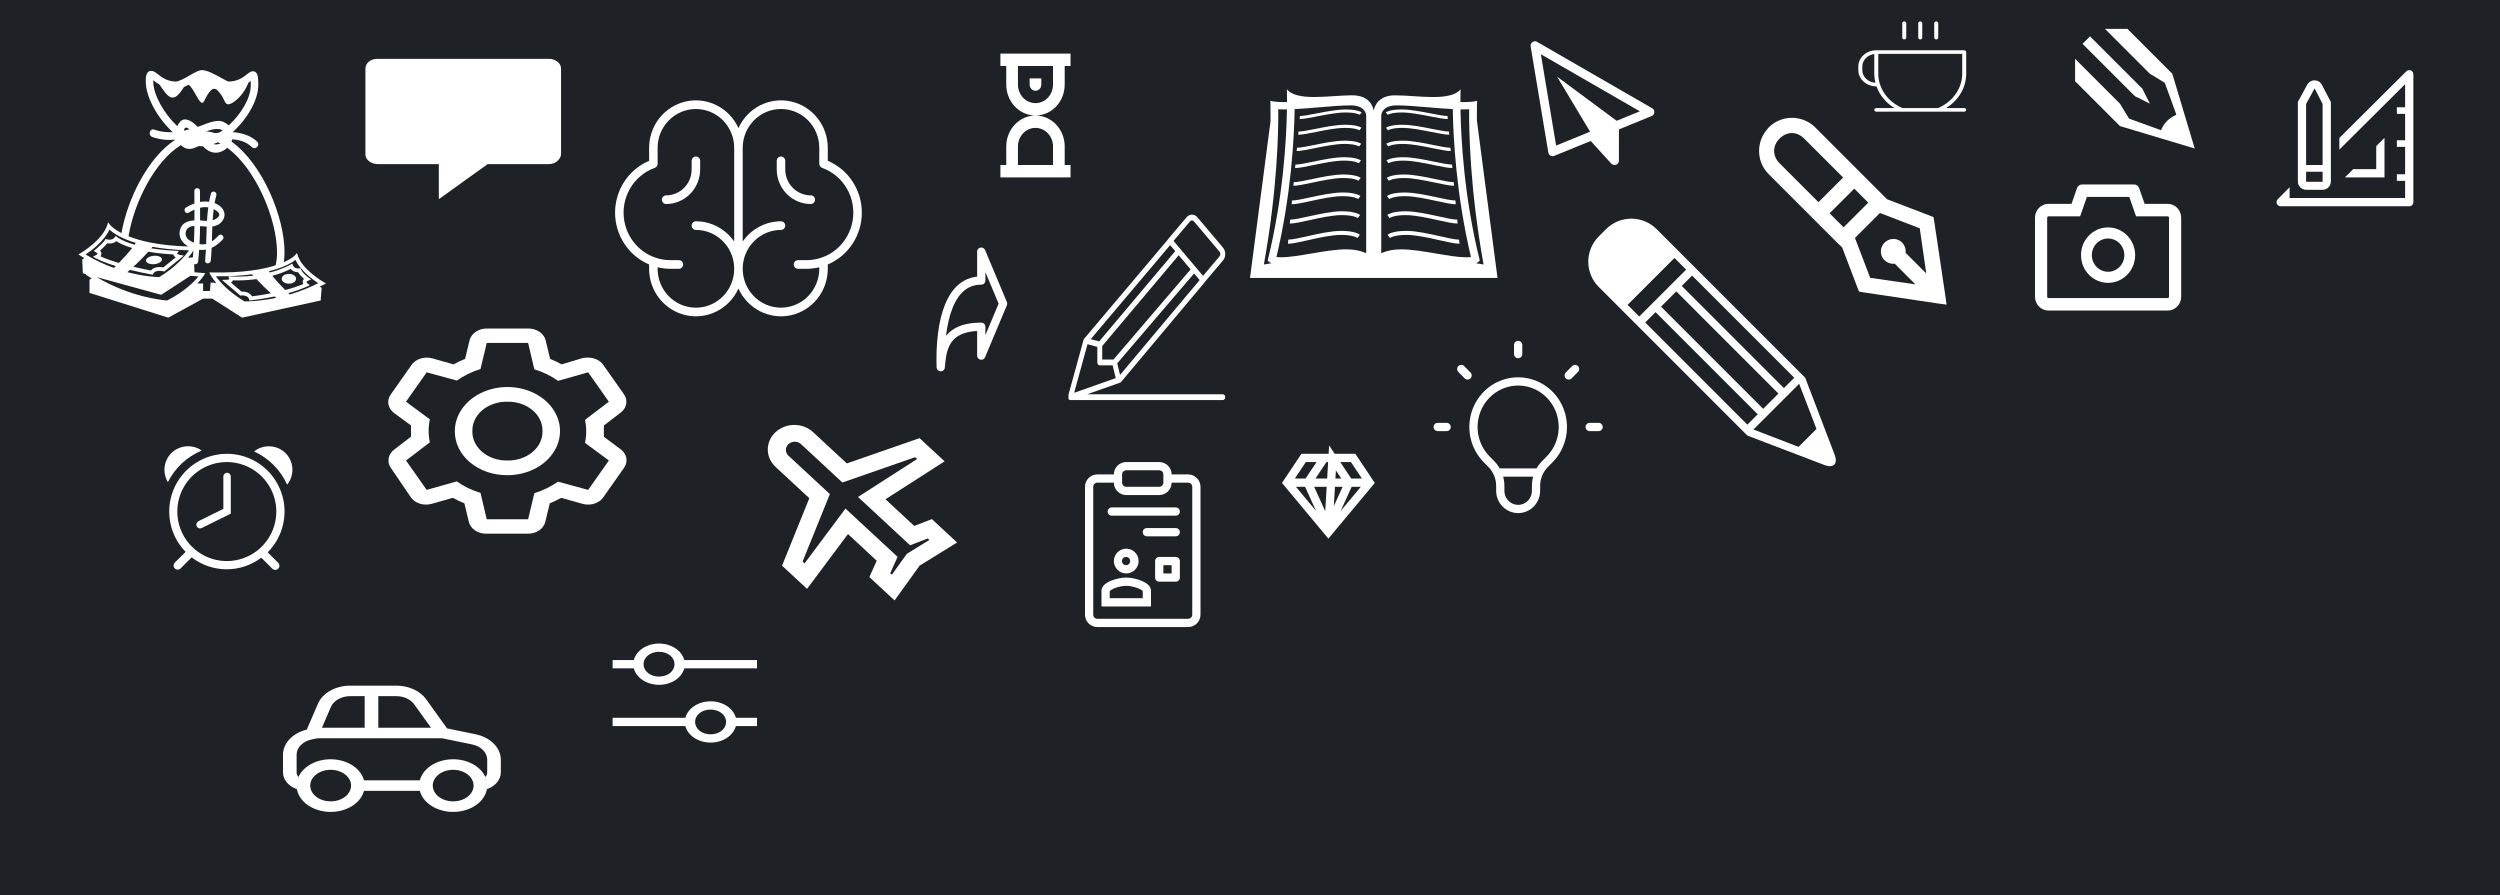 <svg width="606" height="217" viewBox="0 0 606 217" fill="none" xmlns="http://www.w3.org/2000/svg">
<rect x="0" y="0" width="606" height="217" fill="#808080" stroke="none"/>
<rect width="606" height="217" transform="matrix(-1 0 0 1 606 0)" fill="#1E2126"/>
<path d="M496.562 49.414H502.141L503.47 45.601C503.561 45.34 503.73 45.115 503.951 44.955C504.173 44.796 504.437 44.711 504.708 44.711H517.292C517.846 44.711 518.342 45.068 518.526 45.601L519.859 49.414H525.438C527.25 49.414 528.719 50.917 528.719 52.773V71.922C528.719 73.778 527.25 75.281 525.438 75.281H496.562C494.75 75.281 493.281 73.778 493.281 71.922V52.773C493.281 50.917 494.75 49.414 496.562 49.414ZM496.234 71.922C496.234 72.107 496.382 72.258 496.562 72.258H525.438C525.618 72.258 525.766 72.107 525.766 71.922V52.773C525.766 52.589 525.618 52.438 525.438 52.438H517.78L517.079 50.43L516.139 47.734H505.865L504.926 50.43L504.224 52.438H496.562C496.382 52.438 496.234 52.589 496.234 52.773V71.922ZM511 55.125C514.626 55.125 517.562 58.132 517.562 61.844C517.562 65.556 514.626 68.562 511 68.562C507.374 68.562 504.438 65.556 504.438 61.844C504.438 58.132 507.374 55.125 511 55.125ZM511 65.875C513.174 65.875 514.938 64.069 514.938 61.844C514.938 59.618 513.174 57.812 511 57.812C508.826 57.812 507.062 59.618 507.062 61.844C507.062 64.069 508.826 65.875 511 65.875Z" fill="white"/>
<path d="M469.828 9.125V5.625C469.828 5.509 469.777 5.398 469.686 5.316C469.595 5.234 469.472 5.188 469.344 5.188C469.215 5.188 469.092 5.234 469.001 5.316C468.91 5.398 468.859 5.509 468.859 5.625V9.125C468.859 9.241 468.91 9.352 469.001 9.434C469.092 9.516 469.215 9.562 469.344 9.562C469.472 9.562 469.595 9.516 469.686 9.434C469.777 9.352 469.828 9.241 469.828 9.125ZM465.469 9.562C465.34 9.562 465.217 9.516 465.126 9.434C465.035 9.352 464.984 9.241 464.984 9.125V5.625C464.984 5.509 465.035 5.398 465.126 5.316C465.217 5.234 465.34 5.188 465.469 5.188C465.597 5.188 465.72 5.234 465.811 5.316C465.902 5.398 465.953 5.509 465.953 5.625V9.125C465.953 9.241 465.902 9.352 465.811 9.434C465.72 9.516 465.597 9.562 465.469 9.562ZM461.594 9.562C461.465 9.562 461.342 9.516 461.251 9.434C461.16 9.352 461.109 9.241 461.109 9.125V5.625C461.109 5.509 461.16 5.398 461.251 5.316C461.342 5.234 461.465 5.188 461.594 5.188C461.722 5.188 461.845 5.234 461.936 5.316C462.027 5.398 462.078 5.509 462.078 5.625V9.125C462.078 9.241 462.027 9.352 461.936 9.434C461.845 9.516 461.722 9.562 461.594 9.562ZM450.453 16.125V17C450.454 18.044 450.914 19.045 451.731 19.783C452.549 20.521 453.657 20.936 454.812 20.938H454.862C455.621 23.073 457.145 24.919 459.192 26.188H454.812C454.684 26.188 454.561 26.234 454.47 26.316C454.379 26.398 454.328 26.509 454.328 26.625C454.328 26.741 454.379 26.852 454.47 26.934C454.561 27.016 454.684 27.062 454.812 27.062H461.018C461.02 27.062 461.022 27.063 461.024 27.063C461.027 27.063 461.03 27.062 461.032 27.062H476.125C476.253 27.062 476.377 27.016 476.468 26.934C476.558 26.852 476.609 26.741 476.609 26.625C476.609 26.509 476.558 26.398 476.468 26.316C476.377 26.234 476.253 26.188 476.125 26.188H471.745C473.241 25.262 474.466 24.022 475.314 22.574C476.161 21.125 476.606 19.513 476.609 17.875V12.625C476.609 12.509 476.558 12.398 476.468 12.316C476.377 12.234 476.253 12.188 476.125 12.188H454.812C453.657 12.189 452.549 12.604 451.731 13.342C450.914 14.08 450.454 15.081 450.453 16.125ZM455.696 20.413C455.696 20.41 455.694 20.408 455.694 20.405C455.431 19.583 455.297 18.731 455.297 17.875V13.062H475.641V17.875C475.637 19.617 475.087 21.323 474.054 22.794C473.02 24.265 471.547 25.442 469.804 26.188H461.134C459.826 25.628 458.665 24.824 457.728 23.828C456.79 22.833 456.098 21.669 455.696 20.413ZM451.422 16.125C451.423 15.389 451.717 14.678 452.251 14.121C452.784 13.565 453.522 13.2 454.328 13.094V17.875C454.328 18.608 454.418 19.34 454.595 20.055C453.736 20.005 452.93 19.661 452.341 19.094C451.751 18.526 451.423 17.778 451.422 17V16.125Z" fill="white"/>
<path d="M363 67.375H303L307.979 29.386C308.016 26.197 307.931 24.431 307.931 24.431C308.707 24.659 309.862 24.747 311.245 24.747C311.479 24.747 311.724 24.743 311.973 24.738C311.978 22.747 311.934 21.625 311.934 21.625C313.135 23.131 315.699 23.514 318.622 23.514C321.657 23.514 325.078 23.101 327.766 23.101C331.913 23.101 332.799 25.746 332.991 26.883C333.183 25.741 334.073 23.108 338.211 23.108C340.899 23.108 344.318 23.521 347.352 23.521C350.278 23.521 352.842 23.138 354.043 21.63C354.043 21.63 353.999 22.751 354.005 24.737C354.252 24.741 354.498 24.745 354.733 24.745C356.118 24.745 357.27 24.658 358.046 24.43C358.046 24.43 357.965 26.118 357.996 29.182L363 67.375ZM311.245 26.521C310.74 26.521 310.277 26.51 309.852 26.488C309.904 31.666 309.673 45.812 306.363 64.117C306.976 64.023 307.587 63.918 308.196 63.8C307.804 63.645 307.493 63.433 307.283 63.148C311.077 47.83 311.84 33.67 311.954 26.512C311.714 26.516 311.475 26.521 311.245 26.521ZM327.376 25.543C325.345 25.543 322.627 25.771 319.752 26.012C317.744 26.181 315.693 26.351 313.822 26.446C313.707 33.494 312.976 47.324 309.415 62.291C309.684 62.334 310.057 62.367 310.571 62.367C312.471 62.367 315.193 61.907 317.825 61.461C320.789 60.959 323.853 60.44 326.353 60.44C328.291 60.44 329.817 60.787 331.02 61.318C331.066 61.336 331.119 61.349 331.162 61.368L331.169 27.998C331.134 27.528 330.786 25.543 327.376 25.543ZM352.152 26.446C350.281 26.351 348.232 26.181 346.225 26.012C343.349 25.772 340.631 25.543 338.598 25.543C335.299 25.543 334.858 27.381 334.807 28.038L334.816 61.367C334.895 61.334 334.989 61.307 335.072 61.276C336.26 60.772 337.746 60.442 339.627 60.442C342.127 60.442 345.191 60.962 348.154 61.464C350.788 61.911 353.509 62.371 355.409 62.371C355.923 62.371 356.297 62.338 356.562 62.296C353 47.327 352.269 33.492 352.152 26.446ZM356.123 26.488C355.697 26.51 355.235 26.521 354.73 26.521C354.5 26.521 354.26 26.516 354.02 26.513C354.135 33.669 354.899 47.833 358.695 63.154C358.486 63.437 358.178 63.648 357.791 63.803C358.412 63.921 359.023 64.029 359.617 64.118C356.304 45.812 356.072 31.666 356.123 26.488Z" fill="white"/>
<path d="M339.803 27.264C337.237 27.264 336.391 27.819 336.382 27.824L336.144 27.527L335.901 27.236C336 27.166 336.95 26.535 339.776 26.535C341.903 26.535 344.529 27.048 346.859 27.5C348.557 27.832 350.028 28.119 350.87 28.119L350.939 28.86C350.012 28.86 348.498 28.564 346.749 28.221C344.449 27.772 341.855 27.264 339.803 27.264Z" fill="white"/>
<path d="M339.937 31C337.321 31 336.456 31.577 336.448 31.582L336.206 31.276L335.958 30.972C336.059 30.895 337.027 30.24 339.909 30.24C342.078 30.24 344.756 30.772 347.132 31.246C348.865 31.588 350.365 31.887 351.223 31.887L351.296 32.66C350.35 32.66 348.807 32.352 347.022 31.997C344.678 31.529 342.029 31 339.937 31Z" fill="white"/>
<path d="M340.076 34.889C337.407 34.889 336.527 35.486 336.517 35.494L336.27 35.174L336.016 34.86C336.12 34.78 337.109 34.099 340.048 34.099C342.26 34.099 344.992 34.652 347.417 35.144C349.186 35.502 350.718 35.813 351.592 35.813L351.669 36.616C350.703 36.616 349.127 36.295 347.307 35.926C344.914 35.437 342.212 34.889 340.076 34.889Z" fill="white"/>
<path d="M340.223 38.936C337.5 38.936 336.601 39.561 336.59 39.567L336.338 39.234L336.08 38.904C336.185 38.823 337.194 38.112 340.192 38.112C342.45 38.112 345.24 38.689 347.715 39.203C349.521 39.575 351.083 39.897 351.978 39.897L352.056 40.736C351.072 40.736 349.46 40.402 347.602 40.016C345.158 39.508 342.402 38.936 340.223 38.936Z" fill="white"/>
<path d="M340.374 43.153C337.594 43.153 336.675 43.805 336.667 43.812L336.407 43.464L336.143 43.121C336.252 43.036 337.281 42.296 340.343 42.296C342.647 42.296 345.496 42.897 348.024 43.431C349.87 43.819 351.465 44.157 352.379 44.157L352.46 45.031C351.455 45.031 349.811 44.682 347.911 44.278C345.416 43.749 342.602 43.153 340.374 43.153Z" fill="white"/>
<path d="M340.533 47.552C337.693 47.552 336.755 48.231 336.746 48.238L336.482 47.876L336.211 47.519C336.321 47.43 337.372 46.658 340.499 46.658C342.853 46.658 345.765 47.285 348.347 47.842C350.234 48.248 351.865 48.599 352.798 48.599L352.883 49.51C351.855 49.51 350.173 49.147 348.233 48.727C345.683 48.173 342.806 47.552 340.533 47.552Z" fill="white"/>
<path d="M340.697 52.144C337.795 52.144 336.838 52.855 336.828 52.863L336.558 52.483L336.283 52.11C336.395 52.016 337.469 51.211 340.665 51.211C343.07 51.211 346.045 51.867 348.686 52.446C350.613 52.87 352.282 53.239 353.234 53.239L353.324 54.192C352.273 54.192 350.554 53.811 348.57 53.372C345.962 52.794 343.021 52.144 340.697 52.144Z" fill="white"/>
<path d="M340.872 56.943C337.902 56.943 336.925 57.684 336.915 57.691L336.639 57.295L336.356 56.906C336.472 56.809 337.568 55.966 340.835 55.966C343.295 55.966 346.338 56.651 349.039 57.259C351.01 57.703 352.717 58.084 353.691 58.084L353.784 59.081C352.711 59.081 350.953 58.684 348.923 58.226C346.254 57.623 343.246 56.943 340.872 56.943Z" fill="white"/>
<path d="M329.594 27.824C329.586 27.819 328.74 27.264 326.174 27.264C324.12 27.264 321.527 27.772 319.228 28.221C317.479 28.564 315.965 28.86 315.039 28.86L315.108 28.119C315.95 28.119 317.421 27.832 319.119 27.5C321.447 27.048 324.074 26.535 326.201 26.535C329.025 26.535 329.977 27.166 330.077 27.236L329.833 27.527L329.594 27.824Z" fill="white"/>
<path d="M326.066 30.241C328.949 30.241 329.918 30.896 330.017 30.973L329.769 31.276L329.528 31.583C329.519 31.578 328.655 31.001 326.038 31.001C323.946 31.001 321.299 31.529 318.955 31.997C317.171 32.352 315.627 32.66 314.681 32.66L314.754 31.887C315.61 31.887 317.111 31.589 318.844 31.246C321.219 30.773 323.897 30.241 326.066 30.241Z" fill="white"/>
<path d="M325.928 34.099C328.867 34.099 329.856 34.78 329.959 34.86L329.706 35.174L329.459 35.494C329.45 35.487 328.568 34.889 325.9 34.889C323.763 34.889 321.064 35.437 318.67 35.925C316.85 36.295 315.273 36.615 314.309 36.615L314.384 35.812C315.259 35.812 316.79 35.501 318.56 35.143C320.982 34.651 323.716 34.099 325.928 34.099Z" fill="white"/>
<path d="M325.784 38.112C328.784 38.112 329.793 38.822 329.896 38.904L329.639 39.234L329.386 39.567C329.376 39.561 328.478 38.936 325.754 38.936C323.574 38.936 320.817 39.508 318.372 40.015C316.514 40.401 314.904 40.735 313.919 40.735L314 39.897C314.894 39.897 316.456 39.575 318.262 39.203C320.736 38.689 323.526 38.112 325.784 38.112Z" fill="white"/>
<path d="M325.635 42.296C328.698 42.296 329.725 43.036 329.832 43.121L329.568 43.464L329.311 43.812C329.3 43.805 328.384 43.153 325.602 43.153C323.376 43.153 320.56 43.749 318.066 44.278C316.166 44.682 314.521 45.031 313.515 45.031L313.597 44.157C314.511 44.157 316.107 43.819 317.951 43.431C320.479 42.897 323.328 42.296 325.635 42.296Z" fill="white"/>
<path d="M325.479 46.658C328.606 46.658 329.656 47.431 329.767 47.519L329.496 47.876L329.232 48.238C329.224 48.231 328.286 47.552 325.446 47.552C323.174 47.552 320.296 48.173 317.745 48.726C315.805 49.146 314.124 49.509 313.096 49.509L313.182 48.599C314.114 48.599 315.745 48.247 317.629 47.841C320.212 47.285 323.123 46.658 325.479 46.658Z" fill="white"/>
<path d="M325.313 51.21C328.509 51.21 329.582 52.016 329.695 52.109L329.421 52.482L329.15 52.862C329.141 52.854 328.183 52.143 325.28 52.143C322.957 52.143 320.015 52.794 317.408 53.37C315.424 53.809 313.704 54.19 312.654 54.19L312.745 53.237C313.698 53.237 315.366 52.868 317.291 52.444C319.933 51.866 322.908 51.21 325.313 51.21Z" fill="white"/>
<path d="M325.143 55.965C328.411 55.965 329.508 56.809 329.623 56.905L329.342 57.294L329.066 57.69C329.055 57.683 328.076 56.942 325.109 56.942C322.732 56.942 319.724 57.622 317.057 58.225C315.028 58.683 313.269 59.08 312.194 59.08L312.289 58.083C313.263 58.083 314.97 57.702 316.94 57.258C319.641 56.649 322.685 55.965 325.143 55.965Z" fill="white"/>
<g clip-path="url(#clip0_27_498)">
<path d="M371.482 10.201C371.308 10.315 371.173 10.479 371.092 10.671C371.012 10.863 370.991 11.074 371.032 11.278L371.03 11.272L375.313 36.972C375.339 37.129 375.401 37.277 375.493 37.407C375.584 37.537 375.704 37.645 375.843 37.722L375.848 37.724C376.003 37.812 376.178 37.858 376.355 37.858H376.368C376.508 37.855 376.646 37.826 376.775 37.772L376.768 37.774L385.585 34.174L390.572 39.646C390.664 39.756 390.78 39.844 390.91 39.905C391.041 39.965 391.183 39.997 391.327 39.997H391.359H391.358H391.39C391.513 39.997 391.635 39.973 391.749 39.927L391.743 39.929C391.946 39.856 392.12 39.72 392.24 39.541L392.243 39.537C392.363 39.359 392.427 39.149 392.427 38.934V31.366L400.327 28.137C400.52 28.072 400.688 27.948 400.808 27.783C400.927 27.619 400.993 27.421 400.995 27.217C401.019 27.018 400.981 26.817 400.887 26.641C400.792 26.465 400.646 26.322 400.468 26.232L400.463 26.229L372.619 10.167C372.45 10.051 372.249 9.991 372.044 9.997C371.839 10.003 371.641 10.075 371.479 10.201L371.482 10.199V10.201ZM377.204 35.282L373.504 13.146L397.499 26.983L391.877 29.276L377.438 18.584L385.438 31.919L377.204 35.282Z" fill="white"/>
</g>
<path fill-rule="evenodd" clip-rule="evenodd" d="M288 117C288.265 117 288.52 117.105 288.707 117.293C288.895 117.48 289 117.735 289 118V149C289 149.265 288.895 149.52 288.707 149.707C288.52 149.895 288.265 150 288 150H266C265.735 150 265.48 149.895 265.293 149.707C265.105 149.52 265 149.265 265 149V118C265 117.735 265.105 117.48 265.293 117.293C265.48 117.105 265.735 117 266 117H271.583V115H266C265.204 115 264.441 115.316 263.879 115.879C263.316 116.441 263 117.204 263 118V149C263 149.796 263.316 150.559 263.879 151.121C264.441 151.684 265.204 152 266 152H288C288.796 152 289.559 151.684 290.121 151.121C290.684 150.559 291 149.796 291 149V118C291 117.204 290.684 116.441 290.121 115.879C289.559 115.316 288.796 115 288 115H282.417V117H288Z" fill="white"/>
<path fill-rule="evenodd" clip-rule="evenodd" d="M284 115C284 114.204 283.684 113.441 283.121 112.879C282.559 112.316 281.796 112 281 112H273C272.204 112 271.441 112.316 270.879 112.879C270.316 113.441 270 114.204 270 115V117C270 117.796 270.316 118.559 270.879 119.121C271.441 119.684 272.204 120 273 120H281C281.796 120 282.559 119.684 283.121 119.121C283.684 118.559 284 117.796 284 117V115ZM281 114C281.265 114 281.52 114.105 281.707 114.293C281.895 114.48 282 114.735 282 115V117C282 117.265 281.895 117.52 281.707 117.707C281.52 117.895 281.265 118 281 118H273C272.735 118 272.48 117.895 272.293 117.707C272.105 117.52 272 117.265 272 117V115C272 114.735 272.105 114.48 272.293 114.293C272.48 114.105 272.735 114 273 114H281Z" fill="white"/>
<path fill-rule="evenodd" clip-rule="evenodd" d="M286 129C286 128.735 285.895 128.48 285.707 128.293C285.52 128.105 285.265 128 285 128H278C277.735 128 277.48 128.105 277.293 128.293C277.105 128.48 277 128.735 277 129C277 129.265 277.105 129.52 277.293 129.707C277.48 129.895 277.735 130 278 130H285C285.265 130 285.52 129.895 285.707 129.707C285.895 129.52 286 129.265 286 129Z" fill="white"/>
<path fill-rule="evenodd" clip-rule="evenodd" d="M286 124C286 123.735 285.895 123.48 285.707 123.293C285.52 123.105 285.265 123 285 123H269.5C269.235 123 268.98 123.105 268.793 123.293C268.605 123.48 268.5 123.735 268.5 124C268.5 124.265 268.605 124.52 268.793 124.707C268.98 124.895 269.235 125 269.5 125H285C285.265 125 285.52 124.895 285.707 124.707C285.895 124.52 286 124.265 286 124Z" fill="white"/>
<path fill-rule="evenodd" clip-rule="evenodd" d="M284 137V139H282V137H284ZM285 135C285.265 135 285.52 135.105 285.707 135.293C285.895 135.48 286 135.735 286 136V140C286 140.265 285.895 140.52 285.707 140.707C285.52 140.895 285.265 141 285 141H281C280.735 141 280.48 140.895 280.293 140.707C280.105 140.52 280 140.265 280 140V136C280 135.735 280.105 135.48 280.293 135.293C280.48 135.105 280.735 135 281 135H285Z" fill="white"/>
<path fill-rule="evenodd" clip-rule="evenodd" d="M273 137C272.865 137.006 272.73 136.985 272.604 136.938C272.477 136.89 272.362 136.818 272.264 136.724C272.166 136.631 272.088 136.519 272.035 136.395C271.982 136.271 271.954 136.137 271.954 136.002C271.954 135.867 271.981 135.733 272.034 135.609C272.087 135.485 272.165 135.372 272.262 135.279C272.36 135.186 272.475 135.113 272.602 135.065C272.728 135.018 272.863 134.996 272.998 135.002C273.255 135.013 273.498 135.123 273.676 135.309C273.854 135.495 273.954 135.743 273.954 136C273.955 136.258 273.855 136.505 273.678 136.691C273.5 136.878 273.257 136.988 273 137ZM273 139C272.204 139 271.441 138.684 270.879 138.121C270.316 137.559 270 136.796 270 136C270 135.204 270.316 134.441 270.879 133.879C271.441 133.316 272.204 133 273 133C273.796 133 274.559 133.316 275.121 133.879C275.684 134.441 276 135.204 276 136C276 136.796 275.684 137.559 275.121 138.121C274.559 138.684 273.796 139 273 139Z" fill="white"/>
<path fill-rule="evenodd" clip-rule="evenodd" d="M277 143.28C276.983 143.26 276.964 143.24 276.945 143.221C276.781 143.061 276.465 142.849 275.969 142.638C274.969 142.213 273.735 142 273 142C272.265 142 271.031 142.213 270.031 142.638C269.535 142.848 269.219 143.061 269.055 143.221C269.036 143.24 269.017 143.259 269 143.279V145H277V143.28ZM273 140C275.003 140 279 141.066 279 143.182V147H267V143.182C267 141.066 270.997 140 273 140Z" fill="white"/>
<g clip-path="url(#clip1_27_498)">
<path d="M321 111L317 117L322 128M328 111H316L312 117L322 129L332 117L328 111ZM332 117H312H332ZM323 111L327 117L322 128L323 111Z" stroke="white" stroke-width="2"/>
</g>
<path d="M207.979 120.465L220.604 132.174L224.889 130.522L225.272 130.882L219.817 134.254L216.178 139.311L215.793 138.954L217.572 134.981L204.947 123.276L195.029 136.562L194.547 136.12L201.163 119.766L191.08 110.42C190.699 110.043 190.492 109.544 190.501 109.028C190.51 108.511 190.735 108.019 191.129 107.654C191.522 107.289 192.054 107.08 192.61 107.071C193.167 107.063 193.706 107.256 194.112 107.609L204.195 116.956L221.827 110.824L222.309 111.268L207.979 120.465ZM195.627 142.741L205.55 129.454L212.516 135.914L210.736 139.887L216.845 145.55L222.907 137.12L232 131.498L225.89 125.833L221.607 127.482L214.641 121.022L228.97 111.825L222.907 106.204L205.272 112.335L197.144 104.797C196.549 104.233 195.84 103.783 195.057 103.475C194.274 103.166 193.432 103.005 192.581 103C191.73 102.995 190.887 103.147 190.1 103.447C189.313 103.747 188.597 104.189 187.996 104.746C187.394 105.304 186.918 105.967 186.594 106.697C186.271 107.427 186.107 108.209 186.112 108.998C186.118 109.787 186.291 110.568 186.624 111.294C186.957 112.02 187.442 112.678 188.05 113.229L196.179 120.767L189.565 137.12L195.629 142.741H195.627Z" fill="white"/>
<path d="M148.5 160H153.625C154.25 157.7 156.75 156 159.75 156C162.75 156 165.25 157.7 165.875 160H183.5V162H165.875C165.25 164.3 162.75 166 159.75 166C156.75 166 154.25 164.3 153.625 162H148.5V160ZM159.75 164C161.875 164 163.5 162.7 163.5 161C163.5 159.3 161.875 158 159.75 158C157.625 158 156 159.3 156 161C156 162.7 157.625 164 159.75 164Z" fill="white"/>
<path d="M183.5 176H178.375C177.75 178.3 175.25 180 172.25 180C169.25 180 166.75 178.3 166.125 176H148.5V174H166.125C166.75 171.7 169.25 170 172.25 170C175.25 170 177.75 171.7 178.375 174H183.5V176ZM172.25 172C170.125 172 168.5 173.3 168.5 175C168.5 176.7 170.125 178 172.25 178C174.375 178 176 176.7 176 175C176 173.3 174.375 172 172.25 172Z" fill="white"/>
<path d="M249.583 19H252.417V20.5C252.417 20.898 252.267 21.279 252.002 21.561C251.736 21.842 251.376 22 251 22C250.624 22 250.264 21.842 249.998 21.561C249.733 21.279 249.583 20.898 249.583 20.5V19Z" fill="white"/>
<path fill-rule="evenodd" clip-rule="evenodd" d="M259.5 13V16H258.083V20.5C258.083 22.489 257.337 24.397 256.009 25.803C254.68 27.21 252.879 28 251 28C252.879 28 254.68 28.79 256.009 30.197C257.337 31.603 258.083 33.511 258.083 35.5V40H259.5V43H242.5V40H243.917V35.5C243.917 33.511 244.663 31.603 245.991 30.197C247.32 28.79 249.121 28 251 28C250.07 28 249.149 27.806 248.289 27.429C247.43 27.052 246.649 26.5 245.991 25.803C245.334 25.107 244.812 24.28 244.456 23.37C244.1 22.46 243.917 21.485 243.917 20.5V16H242.5V13H259.5ZM255.25 16H246.75V20.5C246.75 21.694 247.198 22.838 247.995 23.682C248.792 24.526 249.873 25 251 25C252.127 25 253.208 24.526 254.005 23.682C254.802 22.838 255.25 21.694 255.25 20.5V16ZM255.25 35.5V40H246.75V35.5C246.75 34.306 247.198 33.162 247.995 32.318C248.792 31.474 249.873 31 251 31C252.127 31 253.208 31.474 254.005 32.318C254.802 33.162 255.25 34.306 255.25 35.5Z" fill="white"/>
<path d="M243.15 73.6L237.859 61V68C228.823 68 227.781 81.549 228.032 89C228.411 85.241 228.588 79.2 237.859 79.2V86.2L243.15 73.6Z" stroke="white" stroke-width="2" stroke-linecap="round" stroke-linejoin="round"/>
<path d="M434.351 28.558C436.394 28.558 438.476 29.342 440.036 30.902L457.437 48.306L467.692 52.23L468.687 52.641L468.864 53.696L471.5 71.331L471.852 73.849L469.331 73.5L451.692 70.864L450.639 70.688L450.228 69.692L446.536 59.964L445.599 59.087L428.724 42.212C425.699 39.186 425.641 34.329 428.489 31.194L428.724 30.902C429.46 30.159 430.336 29.569 431.302 29.167C432.267 28.765 433.303 28.558 434.349 28.558H434.351ZM434.351 32.25C433.297 32.25 432.241 32.719 431.364 33.598C429.605 35.355 429.605 37.817 431.364 39.574L440.797 49.007L446.774 43.031L437.339 33.598C436.462 32.719 435.406 32.25 434.352 32.25H434.351ZM449.469 45.727L443.491 51.703L446.891 55.102L452.868 49.125L449.469 45.727ZM455.739 51.645H455.681L449.643 57.679L453.337 67.348L464.292 68.929L459.254 63.891C459.151 63.898 459.063 63.949 458.962 63.949C457.306 63.949 455.913 62.617 455.913 60.962C455.913 59.306 457.306 57.915 458.962 57.915C460.616 57.915 461.949 59.306 461.949 60.962C461.949 61.063 461.898 61.151 461.891 61.254L466.931 66.293L465.348 55.337L455.739 51.645Z" fill="white"/>
<path d="M578 33.41V43H568.41L570.41 41H576V35.41L578 33.41Z" fill="white"/>
<path d="M552.13 48.29L555 45.38V48H583V43.85H581V42.25H583V35.6H581V34H583V27.6H581V26H583V20.41L567.06 36.26V33.44L583.29 17.29C583.43 17.149 583.609 17.053 583.803 17.014C583.998 16.975 584.2 16.994 584.383 17.071C584.567 17.147 584.724 17.276 584.833 17.441C584.943 17.607 585.001 17.801 585 18V49C585 49.265 584.895 49.52 584.707 49.707C584.52 49.895 584.265 50 584 50H552.84C552.641 50.001 552.447 49.943 552.281 49.833C552.116 49.724 551.987 49.567 551.911 49.383C551.834 49.2 551.815 48.998 551.854 48.803C551.893 48.609 551.989 48.43 552.13 48.29Z" fill="white"/>
<path d="M563 46H559C558.47 46 557.961 45.789 557.586 45.414C557.211 45.039 557 44.53 557 44V24.7L559.3 20.47C559.478 20.162 559.735 19.907 560.044 19.731C560.354 19.555 560.704 19.465 561.06 19.47C561.424 19.473 561.78 19.575 562.09 19.765C562.4 19.956 562.653 20.227 562.82 20.55L565 24.72V44C565 44.53 564.789 45.039 564.414 45.414C564.039 45.789 563.53 46 563 46ZM563 25.2L561.06 21.43L559 25.21V40H563V25.2ZM563 41.63H559V44.07H563V41.63Z" fill="white"/>
<path d="M387.534 57.317L389.317 55.533C390.94 53.911 393.14 53.001 395.434 53.001C397.728 53.001 399.928 53.911 401.551 55.533L437.581 91.565L444.722 110.237C445.56 112.447 444.441 113.56 442.238 112.718L423.563 105.584L387.534 69.551C384.153 66.175 384.157 60.698 387.534 57.317ZM410.163 66.803L407.655 69.31L432.419 94.076L434.927 91.567L410.163 66.803ZM406.329 70.637L402.634 74.333L427.397 99.098L431.092 95.403L406.329 70.637ZM435.974 108.32L440.316 103.974L436.115 93.033L425.036 104.11L435.974 108.32ZM423.563 102.933L426.069 100.424L401.307 75.659L398.799 78.168L423.563 102.933ZM397.354 76.723L408.719 65.36L405.892 62.532L394.527 73.895L397.354 76.723Z" fill="white"/>
<g clip-path="url(#clip2_27_498)">
<path d="M297 96.267C297 96.454 296.937 96.633 296.826 96.764C296.715 96.896 296.564 96.971 296.406 96.971H259.462C259.383 96.971 259.306 96.953 259.233 96.917C259.161 96.882 259.095 96.829 259.04 96.762L259.037 96.76C259.033 96.755 259.033 96.747 259.028 96.743C258.969 96.664 258.926 96.57 258.901 96.468C258.893 96.436 258.89 96.405 258.885 96.371C258.88 96.336 258.867 96.305 258.867 96.269C258.867 96.213 258.884 96.163 258.894 96.111C258.898 96.092 258.891 96.072 258.897 96.052L262.649 82.391C262.678 82.285 262.727 82.189 262.794 82.111L283.121 58.038C283.142 57.999 283.157 57.957 283.186 57.922L287.626 52.664C287.973 52.254 288.444 52.023 288.934 52.023C289.424 52.023 289.895 52.254 290.242 52.664L296.459 60.026C296.808 60.439 297 60.989 297 61.574C297 62.159 296.808 62.71 296.459 63.123L292.117 68.265C292.096 68.303 292.081 68.346 292.053 68.38L271.758 92.575C271.689 92.659 271.602 92.72 271.507 92.753L263.535 95.566H296.406C296.484 95.565 296.561 95.584 296.633 95.619C296.705 95.654 296.771 95.706 296.826 95.771C296.881 95.836 296.925 95.913 296.955 95.999C296.985 96.084 297 96.175 297 96.267V96.267ZM289.445 66.289L270.817 88.066L271.502 90.881L290.793 67.885L289.445 66.289ZM269.906 87.156L288.607 65.296L285.713 61.869L267.18 83.874V87.156H269.906ZM266.44 82.762L284.873 60.875L283.639 59.414L264.389 82.21L266.44 82.762ZM269.702 88.562H266.586C266.428 88.562 266.277 88.488 266.166 88.357C266.055 88.225 265.992 88.046 265.992 87.859V84.084L263.609 83.442L260.375 95.213L270.455 91.656L269.702 88.562ZM295.812 61.574C295.812 61.364 295.744 61.169 295.619 61.02L289.402 53.658C289.278 53.511 289.11 53.429 288.934 53.429C288.758 53.429 288.59 53.511 288.465 53.658L284.461 58.4L291.614 66.87L295.618 62.128C295.68 62.056 295.729 61.969 295.762 61.874C295.796 61.779 295.813 61.677 295.812 61.574Z" fill="white"/>
</g>
<path d="M373.063 114.542H362.939H373.063ZM368 83.625V85.833V83.625ZM354.211 89.446L355.743 91.007L354.211 89.446ZM348.5 103.5H350.667H348.5ZM385.333 103.5H387.5H385.333ZM380.257 91.007L381.789 89.446L380.257 91.007ZM375.661 111.309C377.176 109.764 378.208 107.797 378.625 105.655C379.043 103.513 378.828 101.293 378.008 99.276C377.188 97.258 375.8 95.534 374.018 94.321C372.237 93.108 370.143 92.46 368 92.46C365.857 92.46 363.763 93.108 361.982 94.321C360.2 95.534 358.812 97.258 357.992 99.276C357.172 101.293 356.957 103.513 357.375 105.655C357.792 107.797 358.824 109.764 360.339 111.309L361.526 112.517C362.205 113.209 362.743 114.03 363.111 114.934C363.478 115.838 363.667 116.807 363.667 117.786V118.958C363.667 120.13 364.123 121.253 364.936 122.081C365.749 122.91 366.851 123.375 368 123.375C369.149 123.375 370.251 122.91 371.064 122.081C371.877 121.253 372.333 120.13 372.333 118.958V117.786C372.333 115.809 373.105 113.912 374.474 112.517L375.661 111.309Z" stroke="white" stroke-width="2" stroke-linecap="round" stroke-linejoin="round"/>
<g clip-path="url(#clip3_27_498)">
<path d="M521.125 25.125L517.5 23.312L504.813 10.625L506.625 8.812L519.313 21.5L521.125 25.125ZM523.808 31.556C524.703 29.665 525.668 28.703 527.558 27.806L524.752 20.081L521.127 17.875L510.252 7H515.69L526.565 17.875L532.002 36L513.877 30.562L503.002 19.688V14.25L513.877 25.125L516.083 28.75L523.808 31.556Z" fill="white"/>
</g>
<path d="M80.209 171.366L78.038 176.4H88.4V168.75H84.905C83.866 168.75 82.854 169.003 82.011 169.472C81.168 169.942 80.538 170.605 80.209 171.366ZM76.939 178.95L76.929 178.976L76.051 179.144L75.649 179.22C74.578 179.427 73.627 179.905 72.947 180.578C72.268 181.251 71.899 182.08 71.9 182.933V187.238C71.9 187.646 72.065 188.028 72.352 188.339C72.943 187.017 74.079 185.882 75.587 185.109C77.094 184.336 78.889 183.966 80.694 184.059C82.5 184.151 84.216 184.699 85.579 185.619C86.941 186.539 87.875 187.78 88.235 189.15H101.765C102.125 187.78 103.059 186.539 104.421 185.619C105.784 184.699 107.5 184.151 109.306 184.059C111.111 183.966 112.906 184.336 114.413 185.109C115.921 185.882 117.057 187.017 117.648 188.339C117.943 188.017 118.101 187.632 118.1 187.238V184.144C118.1 183.301 117.74 182.481 117.075 181.813C116.41 181.144 115.478 180.664 114.424 180.447L107.157 178.95H76.939ZM104.478 176.4L100.392 170.719C99.964 170.123 99.338 169.626 98.577 169.28C97.817 168.934 96.951 168.751 96.069 168.75H91.7V176.4H104.478ZM121.4 187.238C121.4 189.04 120.014 190.593 118.024 191.297C117.76 192.789 116.821 194.161 115.373 195.169C113.925 196.177 112.062 196.756 110.115 196.804C108.167 196.853 106.26 196.367 104.732 195.432C103.203 194.498 102.152 193.176 101.765 191.7H88.235C87.848 193.176 86.797 194.498 85.268 195.432C83.74 196.367 81.833 196.853 79.885 196.804C77.938 196.756 76.075 196.177 74.627 195.169C73.179 194.161 72.24 192.789 71.976 191.297C70.969 190.942 70.115 190.37 69.517 189.65C68.918 188.931 68.6 188.093 68.6 187.238V182.933C68.6 181.578 69.159 180.258 70.195 179.165C71.232 178.072 72.693 177.262 74.365 176.854L77.081 170.558C77.629 169.29 78.678 168.186 80.082 167.404C81.485 166.622 83.172 166.201 84.902 166.2H96.066C97.538 166.199 98.984 166.503 100.253 167.08C101.522 167.656 102.568 168.485 103.283 169.479L108.365 176.561L115.272 177.984C117.029 178.345 118.583 179.145 119.691 180.259C120.799 181.373 121.4 182.739 121.4 184.144V187.238ZM80.15 186.6C78.837 186.6 77.578 187.003 76.65 187.72C75.722 188.438 75.2 189.411 75.2 190.425C75.2 191.439 75.722 192.412 76.65 193.13C77.578 193.847 78.837 194.25 80.15 194.25C81.463 194.25 82.722 193.847 83.65 193.13C84.579 192.412 85.1 191.439 85.1 190.425C85.1 189.411 84.579 188.438 83.65 187.72C82.722 187.003 81.463 186.6 80.15 186.6ZM109.85 186.6C108.537 186.6 107.278 187.003 106.35 187.72C105.422 188.438 104.9 189.411 104.9 190.425C104.9 191.439 105.422 192.412 106.35 193.13C107.278 193.847 108.537 194.25 109.85 194.25C111.163 194.25 112.422 193.847 113.35 193.13C114.278 192.412 114.8 191.439 114.8 190.425C114.8 189.411 114.278 188.438 113.35 187.72C112.422 187.003 111.163 186.6 109.85 186.6Z" fill="white"/>
<path d="M99.625 105.854V104.5V103.128L95.545 100.136C94.793 99.58 94.299 98.82 94.152 97.988C94.004 97.157 94.211 96.309 94.737 95.594L99.752 88.469C100.125 87.928 100.661 87.478 101.306 87.166C101.951 86.853 102.683 86.688 103.429 86.688C103.891 86.684 104.35 86.745 104.789 86.866L109.952 88.326C110.844 87.83 111.774 87.383 112.736 86.99L113.82 82.501C114.014 81.681 114.547 80.945 115.324 80.421C116.101 79.896 117.073 79.618 118.07 79.634H128.015C129.012 79.618 129.984 79.896 130.761 80.421C131.538 80.945 132.071 81.681 132.265 82.501L133.349 86.99C134.318 87.383 135.255 87.829 136.154 88.326L141.211 86.794C141.655 86.698 142.114 86.661 142.571 86.688C143.317 86.688 144.049 86.853 144.694 87.166C145.339 87.478 145.875 87.928 146.247 88.469L151.262 95.594C151.758 96.308 151.943 97.145 151.784 97.96C151.625 98.776 151.133 99.52 150.391 100.065L146.375 103.146V105.872L150.391 108.864C151.154 109.413 151.659 110.17 151.819 111.001C151.978 111.833 151.781 112.685 151.262 113.406L146.247 120.531C145.875 121.072 145.339 121.522 144.694 121.834C144.049 122.147 143.317 122.312 142.571 122.312C142.109 122.315 141.65 122.255 141.211 122.134L136.047 120.674C135.156 121.17 134.226 121.617 133.264 122.01L132.18 126.498C131.986 127.318 131.453 128.055 130.676 128.579C129.899 129.104 128.927 129.382 127.93 129.366H117.9C116.903 129.382 115.931 129.104 115.154 128.579C114.377 128.055 113.844 127.318 113.65 126.498L112.566 122.01C111.597 121.617 110.66 121.17 109.761 120.674L104.619 122.134C104.18 122.255 103.721 122.315 103.259 122.312C102.513 122.312 101.781 122.147 101.136 121.834C100.491 121.522 99.955 121.072 99.582 120.531L94.737 113.406C94.242 112.692 94.057 111.855 94.216 111.04C94.375 110.224 94.867 109.48 95.609 108.935L99.625 105.854ZM103.429 118.75L110.717 116.684C112.424 117.895 114.374 118.842 116.476 119.48L117.985 125.875H128.015L129.524 119.552C131.61 118.895 133.549 117.95 135.261 116.755L142.571 118.75L147.586 111.625L141.806 107.35C142.199 105.506 142.199 103.618 141.806 101.775L147.586 97.375L142.571 90.25L135.282 92.316C133.576 91.105 131.626 90.158 129.524 89.52L128.015 83.125H117.985L116.476 89.448C114.39 90.105 112.451 91.05 110.739 92.245L103.429 90.25L98.414 97.375L104.194 101.65C103.801 103.494 103.801 105.381 104.194 107.225L98.414 111.625L103.429 118.75Z" fill="white"/>
<path d="M123 115.188C125.522 115.188 127.987 114.561 130.084 113.386C132.18 112.212 133.814 110.543 134.779 108.59C135.744 106.637 135.997 104.488 135.505 102.415C135.013 100.342 133.799 98.438 132.016 96.943C130.232 95.448 127.961 94.43 125.487 94.018C123.014 93.606 120.451 93.817 118.121 94.626C115.791 95.435 113.8 96.805 112.399 98.562C110.998 100.32 110.25 102.386 110.25 104.5C110.233 105.907 110.551 107.304 111.186 108.607C111.821 109.91 112.759 111.094 113.946 112.089C115.134 113.084 116.546 113.871 118.101 114.403C119.655 114.935 121.321 115.202 123 115.188ZM123 97.375C124.123 97.353 125.24 97.522 126.284 97.873C127.327 98.223 128.274 98.747 129.069 99.413C129.863 100.079 130.488 100.873 130.906 101.748C131.324 102.622 131.526 103.558 131.5 104.5C131.526 105.442 131.324 106.378 130.906 107.252C130.488 108.127 129.863 108.921 129.069 109.587C128.274 110.253 127.327 110.777 126.284 111.127C125.24 111.478 124.123 111.647 123 111.625C121.877 111.647 120.76 111.478 119.716 111.127C118.673 110.777 117.726 110.253 116.931 109.587C116.137 108.921 115.512 108.127 115.094 107.252C114.676 106.378 114.474 105.442 114.5 104.5C114.474 103.558 114.676 102.622 115.094 101.748C115.512 100.873 116.137 100.079 116.931 99.413C117.726 98.747 118.673 98.223 119.716 97.873C120.76 97.522 121.877 97.353 123 97.375Z" fill="white"/>
<path d="M70.03 68.766C69.068 68.766 68.288 68.234 68.288 67.578C68.288 66.922 69.068 66.39 70.03 66.39C70.992 66.39 71.772 66.922 71.772 67.578C71.772 68.234 70.992 68.766 70.03 68.766Z" fill="white"/>
<path d="M19 61.669L19.654 61.285C19.704 61.256 24.701 58.291 25.943 54.693L26.22 53.896L26.732 54.565C26.748 54.586 27.458 55.464 29.445 56.494C30.916 48.121 35.92 38.125 42.496 33.863C40.616 34.015 38.73 33.859 36.91 33.197C35.814 32.799 36.287 31.013 37.393 31.417C38.885 31.96 40.38 32.108 41.872 32.032C38.209 28.675 35.333 23.53 35.333 19.768C35.333 18.864 35.333 17.181 36.673 17.181C37.211 17.181 37.646 17.517 38.247 17.981C39.169 18.692 40.561 19.768 42.606 19.768C43.385 19.768 44.811 18.946 45.957 18.286C47.342 17.489 48.227 17 48.971 17C50.203 17 52.014 17.996 53.612 18.875C54.262 19.232 55.151 19.722 55.335 19.769C57.651 19.769 58.996 18.701 59.888 17.994C60.408 17.58 60.785 17.28 61.288 17.28C62.606 17.28 62.606 18.861 62.606 20.692C62.606 24.226 59.914 28.891 56.389 32.026C58.61 32.185 60.8 32.856 62.339 34.347C63.189 35.169 61.901 36.473 61.054 35.653C59.775 34.413 58.098 33.882 56.304 33.779C56.253 33.962 56.191 34.142 56.115 34.319C63.631 39.72 68.97 52.545 68.97 61.203C68.97 62.057 68.904 62.83 68.802 63.558C70.74 62.697 71.447 61.942 71.461 61.925L71.977 61.33L72.231 62.08C73.354 65.384 78.236 68.25 78.285 68.279L79 68.694L78.273 69.087C78.018 69.225 77.765 69.346 77.51 69.477L77.97 69.796L77.727 72.836L58.674 77L51.45 72.379C50.721 72.383 49.983 72.385 49.232 72.385L40.788 77L21.699 71V67.791L22.204 67.488C21.952 67.328 21.7 67.165 21.449 66.997L20.78 66.55L20.927 66.478L20.076 66.245L19.932 62.909L20.424 62.56C20.162 62.403 19.901 62.243 19.639 62.077L19 61.669ZM60.787 20.692C60.787 20.248 60.781 19.902 60.772 19.633C60.619 19.753 60.441 19.884 60.251 20.019C59.668 21.415 58.565 23.425 56.695 24.691C54.423 26.231 54.725 24.461 53.513 22.845C52.301 21.23 51.481 20.384 49.451 24.538C48.566 26.349 47.091 21.288 45.689 20.549C45.318 20.751 44.948 20.939 44.585 21.099C42.071 25.187 40.906 23.912 38.673 20.514C38.059 20.154 37.555 19.768 37.154 19.459C37.152 19.552 37.15 19.655 37.15 19.77C37.15 22.98 39.773 27.584 42.985 30.587C43.137 30.202 43.354 29.845 43.627 29.534C44.924 28.065 46.951 29.694 47.912 30.763C49.617 30.215 52.395 28.706 54.205 29.57C54.656 29.779 55.07 30.06 55.431 30.401C58.391 27.703 60.787 23.808 60.787 20.692ZM44.583 31.666C45.031 31.571 45.477 31.464 45.92 31.346C45.362 30.865 44.85 30.697 44.635 31.412C44.612 31.49 44.598 31.579 44.583 31.666ZM52.183 32.287C52.514 32.224 52.854 32.167 53.204 32.122C53.469 31.956 53.729 31.781 53.983 31.597C53.069 30.984 51.493 31.31 49.987 31.821C50.73 31.896 51.463 32.058 52.183 32.287ZM51.729 34.927C52.289 35.067 52.899 35.011 53.426 34.801C53.212 34.688 52.996 34.59 52.78 34.491C52.43 34.66 52.08 34.801 51.729 34.927ZM70.226 71.379C72.611 70.688 74.925 69.773 77.138 68.646C75.781 67.754 72.825 65.597 71.623 63.005C70.799 63.652 68.897 64.832 65.193 65.738C65.256 65.84 65.333 65.949 65.407 66.056C68.569 65.228 70.367 64.181 70.396 64.163L70.832 63.903L71.041 64.37C71.316 64.982 71.961 65.074 72.32 65.074C72.42 65.074 72.487 65.067 72.496 65.066L72.853 65.014L72.983 65.356C73.249 66.054 74.341 66.966 74.741 67.259L75.409 67.749L74.645 68.062C74.361 68.178 74.284 68.285 74.28 68.313C74.27 68.382 74.391 68.564 74.52 68.669L75.102 69.138L74.425 69.451C73.038 70.091 71.467 70.621 69.896 71.058C70.021 71.181 70.129 71.286 70.226 71.379ZM62.162 67.653C60.764 67.849 59.215 67.973 57.523 67.973H57.522C57.17 67.973 56.813 67.967 56.449 67.956C56.425 68.031 56.39 68.103 56.346 68.169C56.257 68.304 56.137 68.416 55.985 68.503L58.537 70.684C58.586 70.682 58.634 70.681 58.683 70.681C59.82 70.681 60.668 71.099 61.075 71.843C62.617 71.646 64.152 71.397 65.677 71.096C64.451 70.005 63.278 68.856 62.162 67.653ZM73.511 68.85C73.411 68.661 73.346 68.432 73.381 68.182C73.414 67.957 73.522 67.749 73.688 67.592C73.239 67.207 72.62 66.613 72.28 65.998C71.507 65.987 70.869 65.694 70.467 65.176C69.79 65.53 68.265 66.245 66.012 66.865C66.933 68.02 68.174 69.33 69.139 70.304C70.643 69.906 72.158 69.426 73.511 68.85ZM59.26 73.059L59.465 73.06C60.326 73.06 63.179 72.99 66.948 72.205C66.816 72.093 66.679 71.978 66.552 71.868C63.494 72.507 61.028 72.781 60.843 72.802L60.477 72.841L60.364 72.486C60.117 71.72 59.206 71.607 58.684 71.607C58.541 71.607 58.446 71.616 58.435 71.617L58.241 71.638L53.808 67.85L54.993 67.811C55.389 67.797 55.556 67.708 55.597 67.647L55.346 66.99L56.04 67.019C56.546 67.041 57.04 67.052 57.523 67.052H57.524C58.92 67.052 60.215 66.96 61.412 66.815L61.134 66.487C58.718 66.81 55.825 67.009 52.332 66.984C53.166 68.154 55.246 70.641 59.26 73.059ZM49.236 68.714V70.539C49.805 70.539 50.359 70.537 50.901 70.533L51.064 68.479L52.418 68.589C51.506 67.511 51.117 66.792 51.082 66.727L50.715 66.033L51.49 66.047C58.908 66.183 63.746 65.299 66.8 64.317C67.023 63.415 67.152 62.395 67.152 61.204C67.152 53.081 61.961 40.803 55.069 35.827C53.848 37.008 51.996 37.525 50.236 36.376C49.85 36.124 49.514 35.794 49.199 35.443C49.124 35.445 49.047 35.462 48.971 35.462C48.719 35.462 48.463 35.441 48.208 35.409C47.885 35.538 47.569 35.668 47.276 35.797C45.873 36.415 44.675 36.031 43.857 35.179C37.544 38.999 32.486 49.104 31.155 57.272C34.041 58.426 38.619 59.552 45.645 59.75C44.259 58.958 43.219 57.626 43.593 55.876C43.986 54.026 45.532 53.506 47.133 53.421C47.137 52.552 47.137 51.685 47.131 50.816C46.64 51.033 46.169 51.283 45.741 51.55C44.985 52.025 44.301 50.794 45.052 50.319C45.703 49.91 46.398 49.575 47.124 49.32C47.114 48.314 47.109 47.31 47.109 46.306C47.108 45.386 48.475 45.386 48.475 46.306C48.475 47.189 48.481 48.071 48.489 48.952C49.217 48.825 49.959 48.813 50.691 48.915C50.81 48.253 50.954 47.596 51.123 46.945C51.349 46.059 52.669 46.434 52.44 47.323C52.272 47.962 52.135 48.598 52.022 49.243C52.08 49.265 52.143 49.276 52.2 49.302C54.052 50.035 55.182 51.904 53.827 53.647C53.196 54.459 52.371 54.787 51.468 54.896C51.419 56.099 51.388 57.303 51.353 58.505C51.958 58.112 52.509 57.608 53.008 57.075C53.626 56.423 54.591 57.43 53.974 58.081C53.135 58.974 52.254 59.649 51.299 60.081C51.256 61.108 51.195 62.138 51.095 63.16C51.007 64.067 49.639 64.072 49.728 63.16C49.812 62.276 49.875 61.39 49.915 60.503C49.395 60.593 48.849 60.616 48.269 60.561C48.204 61.507 48.128 62.453 48.02 63.399C47.958 63.941 47.44 64.154 47.058 64.044L47.143 66.008C47.745 66.062 48.359 66.112 48.999 66.154L49.761 66.204L49.355 66.86C49.314 66.926 48.853 67.655 47.824 68.716H49.236V68.714ZM24.348 62.132C25.605 62.723 27.195 63.265 28.815 63.738C29.811 62.709 31.085 61.336 32.036 60.118C29.917 59.476 28.731 58.814 28.196 58.457C27.773 58.83 27.213 59.024 26.55 59.023C26.33 59.023 26.135 59.002 25.985 58.978C25.505 59.6 24.731 60.318 24.247 60.747C24.476 60.982 24.587 61.242 24.578 61.523C24.57 61.763 24.474 61.967 24.348 62.132ZM31.503 65.418C31.299 65.598 31.088 65.782 30.873 65.968C34.927 67.043 37.944 67.16 38.601 67.171C42.799 64.61 44.975 61.9 45.814 60.68C42.301 60.592 39.397 60.274 36.975 59.836C36.877 59.957 36.777 60.077 36.676 60.196C38.623 60.499 40.585 60.694 42.553 60.779L43.36 60.813L42.916 61.492C42.917 61.493 43.007 61.661 43.603 61.777L44.572 61.966L39.808 65.823L39.586 65.763C39.581 65.762 39.161 65.649 38.653 65.649C37.92 65.649 37.419 65.872 37.167 66.308L37.007 66.584L36.696 66.529C34.954 66.211 33.222 65.841 31.503 65.418ZM45.6 62.479L46.738 62.417C46.791 61.849 46.844 61.281 46.884 60.713C46.684 61.045 46.274 61.669 45.6 62.479ZM47.008 58.818C47.074 57.472 47.113 56.125 47.127 54.777C46.963 54.783 46.801 54.798 46.647 54.82C44.879 55.088 44.417 57.054 45.797 58.16C46.157 58.445 46.572 58.654 47.008 58.818ZM36.569 65.57C37.017 65.017 37.73 64.727 38.652 64.727C39.037 64.727 39.376 64.779 39.59 64.821L42.585 62.394C42.336 62.251 42.168 62.07 42.076 61.848C42.053 61.793 42.036 61.736 42.024 61.677C39.65 61.547 37.65 61.31 35.959 61.02C35.139 61.935 33.934 63.197 32.336 64.664C34.299 65.131 35.936 65.451 36.569 65.57ZM48.495 54.813C48.476 56.262 48.44 57.715 48.363 59.163C48.492 59.183 48.619 59.208 48.746 59.221C49.176 59.27 49.584 59.234 49.972 59.136C50.021 57.736 50.053 56.333 50.106 54.932C49.568 54.907 49.023 54.854 48.495 54.813ZM50.175 53.548C50.237 52.449 50.341 51.353 50.485 50.262C49.822 50.171 49.148 50.205 48.498 50.363C48.505 51.385 48.507 52.408 48.503 53.43C48.942 53.454 49.359 53.496 49.726 53.529C49.875 53.541 50.025 53.547 50.175 53.548ZM51.547 53.373C51.632 53.35 51.716 53.332 51.803 53.303C52.203 53.167 52.565 52.939 52.86 52.636C53.714 51.839 52.542 51.057 51.803 50.686C51.687 51.576 51.607 52.474 51.547 53.373ZM40.51 72.839C44.851 70.621 47.18 68.156 48.105 67.014C47.44 66.964 46.811 66.904 46.188 66.841L39.07 71.461L23.46 67.173C31.51 72.025 39.463 72.764 40.51 72.839ZM27.618 64.949C27.746 64.821 27.899 64.669 28.08 64.486C26.304 63.948 24.586 63.324 23.305 62.638L22.526 62.219L23.316 61.817C23.493 61.726 23.666 61.559 23.669 61.496C23.667 61.472 23.597 61.344 23.294 61.17L22.716 60.838L23.23 60.41C23.246 60.397 24.849 59.066 25.412 58.209L25.598 57.929L25.917 58.022C25.92 58.022 26.194 58.101 26.55 58.101C27.1 58.102 27.512 57.922 27.776 57.568L28.068 57.181L28.434 57.496C28.453 57.512 29.586 58.441 32.625 59.319C32.725 59.175 32.821 59.028 32.914 58.879C29.229 57.762 27.346 56.41 26.53 55.67C25.22 58.504 22.101 60.787 20.747 61.682C22.922 62.998 25.224 64.093 27.618 64.949Z" fill="white"/>
<path d="M36.62 62.117C37.617 61.846 38.742 62.031 39.136 62.526C39.527 63.023 39.033 63.649 38.037 63.922C37.039 64.193 35.915 64.007 35.521 63.511C35.13 63.014 35.622 62.39 36.62 62.117Z" fill="white"/>
<path d="M91.52 14.262C90.667 14.262 89.963 14.49 89.408 14.945C88.853 15.4 88.576 15.977 88.576 16.677V37.362C88.576 38.028 88.853 38.587 89.408 39.042C89.963 39.498 90.667 39.742 91.52 39.778H106.368V48.282L118.208 39.778H133.056C133.867 39.778 134.549 39.532 135.104 39.042C135.659 38.553 135.957 37.992 136 37.362V16.677C136 15.977 135.701 15.4 135.104 14.945C134.507 14.49 133.824 14.262 133.056 14.262H91.52Z" fill="white"/>
<path d="M41.53 109.84C42.491 108.89 43.755 108.307 45.101 108.192C46.447 108.077 47.792 108.437 48.9 109.21C45.337 110.693 42.427 113.409 40.7 116.86C40.033 115.766 39.753 114.479 39.904 113.207C40.054 111.934 40.627 110.749 41.53 109.84Z" fill="white"/>
<path d="M61.58 109.43C62.684 108.553 64.07 108.111 65.478 108.187C66.885 108.262 68.216 108.85 69.22 109.84C70.215 110.842 70.805 112.177 70.875 113.587C70.945 114.998 70.491 116.384 69.6 117.48C67.996 113.91 65.144 111.048 61.58 109.43Z" fill="white"/>
<path d="M56.6 110.09C59.211 110.395 61.683 111.429 63.734 113.073C65.785 114.718 67.331 116.906 68.196 119.389C69.061 121.871 69.21 124.546 68.625 127.109C68.04 129.672 66.746 132.018 64.89 133.88L67.44 136.43C67.533 136.525 67.606 136.636 67.655 136.759C67.704 136.882 67.729 137.013 67.728 137.146C67.726 137.278 67.699 137.409 67.647 137.53C67.595 137.652 67.52 137.762 67.425 137.855C67.33 137.948 67.219 138.021 67.096 138.07C66.973 138.119 66.842 138.144 66.709 138.143C66.577 138.141 66.446 138.114 66.325 138.062C66.203 138.01 66.093 137.935 66 137.84L63.34 135.18C60.907 137.021 57.937 138.01 54.886 137.996C51.836 137.981 48.875 136.964 46.46 135.1L43.72 137.84C43.529 138.004 43.283 138.089 43.031 138.08C42.779 138.07 42.541 137.966 42.362 137.788C42.184 137.609 42.08 137.371 42.07 137.119C42.061 136.867 42.146 136.621 42.31 136.43L45 133.78C42.981 131.712 41.652 129.07 41.194 126.217C40.737 123.364 41.173 120.439 42.444 117.844C43.715 115.248 45.758 113.11 48.292 111.722C50.827 110.333 53.729 109.763 56.6 110.09ZM53.42 135.9C55.905 136.226 58.43 135.765 60.64 134.582C62.85 133.399 64.635 131.554 65.743 129.306C66.85 127.057 67.227 124.518 66.818 122.045C66.409 119.572 65.236 117.289 63.464 115.516C61.691 113.744 59.408 112.571 56.935 112.162C54.462 111.753 51.923 112.129 49.675 113.237C47.426 114.345 45.581 116.13 44.398 118.34C43.215 120.55 42.755 123.075 43.08 125.56C43.423 128.182 44.623 130.617 46.493 132.487C48.363 134.357 50.798 135.557 53.42 135.9Z" fill="white"/>
<path d="M48.08 126.34L54.14 123.34V115.5C54.14 115.261 54.235 115.032 54.404 114.864C54.572 114.695 54.801 114.6 55.04 114.6C55.279 114.6 55.508 114.695 55.676 114.864C55.845 115.032 55.94 115.261 55.94 115.5V124.5L48.88 128C48.665 128.105 48.417 128.12 48.192 128.042C47.966 127.964 47.78 127.8 47.675 127.585C47.57 127.37 47.555 127.123 47.633 126.897C47.711 126.671 47.875 126.485 48.09 126.38L48.08 126.34Z" fill="white"/>
<path d="M149.094 51.547C149.097 48.86 149.881 46.234 151.349 43.999C152.817 41.763 154.902 40.017 157.344 38.981V35.844C157.343 33.215 158.228 30.666 159.852 28.619C161.476 26.572 163.742 25.151 166.271 24.591C168.801 24.032 171.443 24.368 173.759 25.544C176.074 26.72 177.924 28.665 179 31.055C180.076 28.665 181.926 26.72 184.241 25.544C186.557 24.368 189.199 24.032 191.729 24.591C194.258 25.151 196.524 26.572 198.148 28.619C199.772 30.666 200.657 33.215 200.656 35.844V38.981C203.099 40.014 205.187 41.759 206.655 43.995C208.123 46.231 208.906 48.857 208.906 51.544C208.906 54.231 208.123 56.858 206.655 59.094C205.187 61.33 203.099 63.074 200.656 64.108V65.156C200.657 67.785 199.772 70.334 198.148 72.381C196.524 74.428 194.258 75.849 191.729 76.409C189.199 76.968 186.557 76.632 184.241 75.456C181.926 74.28 180.076 72.335 179 69.945C177.924 72.335 176.074 74.28 173.759 75.456C171.443 76.632 168.801 76.968 166.271 76.409C163.742 75.849 161.476 74.428 159.852 72.381C158.228 70.334 157.343 67.785 157.344 65.156V64.108C154.902 63.072 152.817 61.328 151.349 59.093C149.881 56.858 149.097 54.233 149.094 51.547ZM189.312 74.578C191.773 74.575 194.132 73.582 195.872 71.816C197.612 70.049 198.591 67.654 198.594 65.156V64.786C197.58 65.031 196.542 65.156 195.5 65.156H193.437C193.164 65.156 192.902 65.046 192.708 64.85C192.515 64.653 192.406 64.387 192.406 64.109C192.406 63.832 192.515 63.565 192.708 63.369C192.902 63.173 193.164 63.062 193.437 63.062H195.5C198.176 63.062 200.766 62.101 202.812 60.35C204.858 58.599 206.228 56.17 206.68 53.492C207.133 50.815 206.638 48.061 205.284 45.718C203.931 43.374 201.804 41.592 199.281 40.686C199.08 40.614 198.906 40.48 198.783 40.304C198.66 40.127 198.594 39.916 198.594 39.699L198.594 35.844C198.594 33.345 197.616 30.948 195.875 29.181C194.135 27.415 191.774 26.422 189.312 26.422C186.851 26.422 184.49 27.415 182.75 29.181C181.009 30.948 180.031 33.345 180.031 35.844V58.547C181.076 57.033 182.465 55.796 184.081 54.942C185.696 54.088 187.491 53.641 189.312 53.641C189.586 53.641 189.848 53.751 190.042 53.947C190.235 54.144 190.344 54.41 190.344 54.688C190.344 54.965 190.235 55.231 190.042 55.428C189.848 55.624 189.586 55.734 189.312 55.734C186.851 55.734 184.49 56.727 182.75 58.494C181.009 60.261 180.031 62.657 180.031 65.156C180.031 67.655 181.009 70.052 182.75 71.819C184.49 73.585 186.851 74.578 189.312 74.578ZM162.5 63.062H164.562C164.836 63.062 165.098 63.173 165.292 63.369C165.485 63.565 165.594 63.832 165.594 64.109C165.594 64.387 165.485 64.653 165.292 64.85C165.098 65.046 164.836 65.156 164.562 65.156H162.5C161.458 65.156 160.42 65.031 159.406 64.786V65.156C159.406 67.02 159.951 68.841 160.97 70.391C161.99 71.94 163.44 73.148 165.136 73.861C166.832 74.574 168.698 74.761 170.498 74.397C172.299 74.034 173.952 73.136 175.25 71.819C176.548 70.501 177.432 68.822 177.79 66.994C178.149 65.167 177.965 63.272 177.262 61.551C176.56 59.829 175.37 58.358 173.844 57.322C172.318 56.287 170.523 55.734 168.687 55.734C168.414 55.734 168.152 55.624 167.958 55.428C167.765 55.231 167.656 54.965 167.656 54.688C167.656 54.41 167.765 54.144 167.958 53.947C168.152 53.751 168.414 53.641 168.687 53.641C170.509 53.641 172.304 54.088 173.919 54.942C175.535 55.796 176.924 57.033 177.969 58.547V35.844C177.969 33.345 176.991 30.948 175.25 29.181C173.51 27.415 171.149 26.422 168.687 26.422C166.226 26.422 163.865 27.415 162.125 29.181C160.384 30.948 159.406 33.345 159.406 35.844L159.406 39.699C159.406 39.916 159.34 40.127 159.217 40.304C159.094 40.48 158.92 40.614 158.718 40.686C156.195 41.592 154.069 43.374 152.715 45.718C151.361 48.061 150.867 50.815 151.319 53.492C151.772 56.17 153.142 58.599 155.188 60.35C157.234 62.101 159.824 63.062 162.5 63.062ZM188.281 41.078C188.284 43.298 189.154 45.427 190.7 46.997C192.247 48.568 194.344 49.451 196.531 49.453C196.805 49.453 197.067 49.343 197.26 49.147C197.454 48.95 197.562 48.684 197.562 48.406C197.562 48.129 197.454 47.862 197.26 47.666C197.067 47.47 196.805 47.359 196.531 47.359C194.891 47.358 193.318 46.695 192.158 45.518C190.998 44.34 190.346 42.743 190.344 41.078V38.984C190.344 38.707 190.235 38.44 190.042 38.244C189.848 38.048 189.586 37.938 189.312 37.938C189.039 37.938 188.777 38.048 188.583 38.244C188.39 38.44 188.281 38.707 188.281 38.984V41.078ZM160.437 48.406C160.437 48.684 160.546 48.95 160.74 49.147C160.933 49.343 161.195 49.453 161.469 49.453C163.656 49.451 165.753 48.568 167.3 46.997C168.846 45.427 169.716 43.298 169.719 41.078V38.984C169.719 38.707 169.61 38.44 169.417 38.244C169.223 38.048 168.961 37.938 168.687 37.938C168.414 37.938 168.152 38.048 167.958 38.244C167.765 38.44 167.656 38.707 167.656 38.984V41.078C167.654 42.743 167.002 44.34 165.842 45.518C164.682 46.695 163.109 47.358 161.469 47.359C161.195 47.359 160.933 47.47 160.74 47.666C160.546 47.862 160.437 48.129 160.437 48.406Z" fill="white"/>
<defs>
<clipPath id="clip0_27_498">
<rect width="30" height="30" fill="white" transform="matrix(-1 0 0 1 401 10)"/>
</clipPath>
<clipPath id="clip1_27_498">
<rect width="24" height="24" fill="white" transform="matrix(-1 0 0 1 334 108)"/>
</clipPath>
<clipPath id="clip2_27_498">
<rect width="38" height="45" fill="white" transform="matrix(-1 0 0 1 297 52)"/>
</clipPath>
<clipPath id="clip3_27_498">
<rect width="29" height="29" fill="white" transform="matrix(-1 0 0 1 532 7)"/>
</clipPath>
</defs>
</svg>
